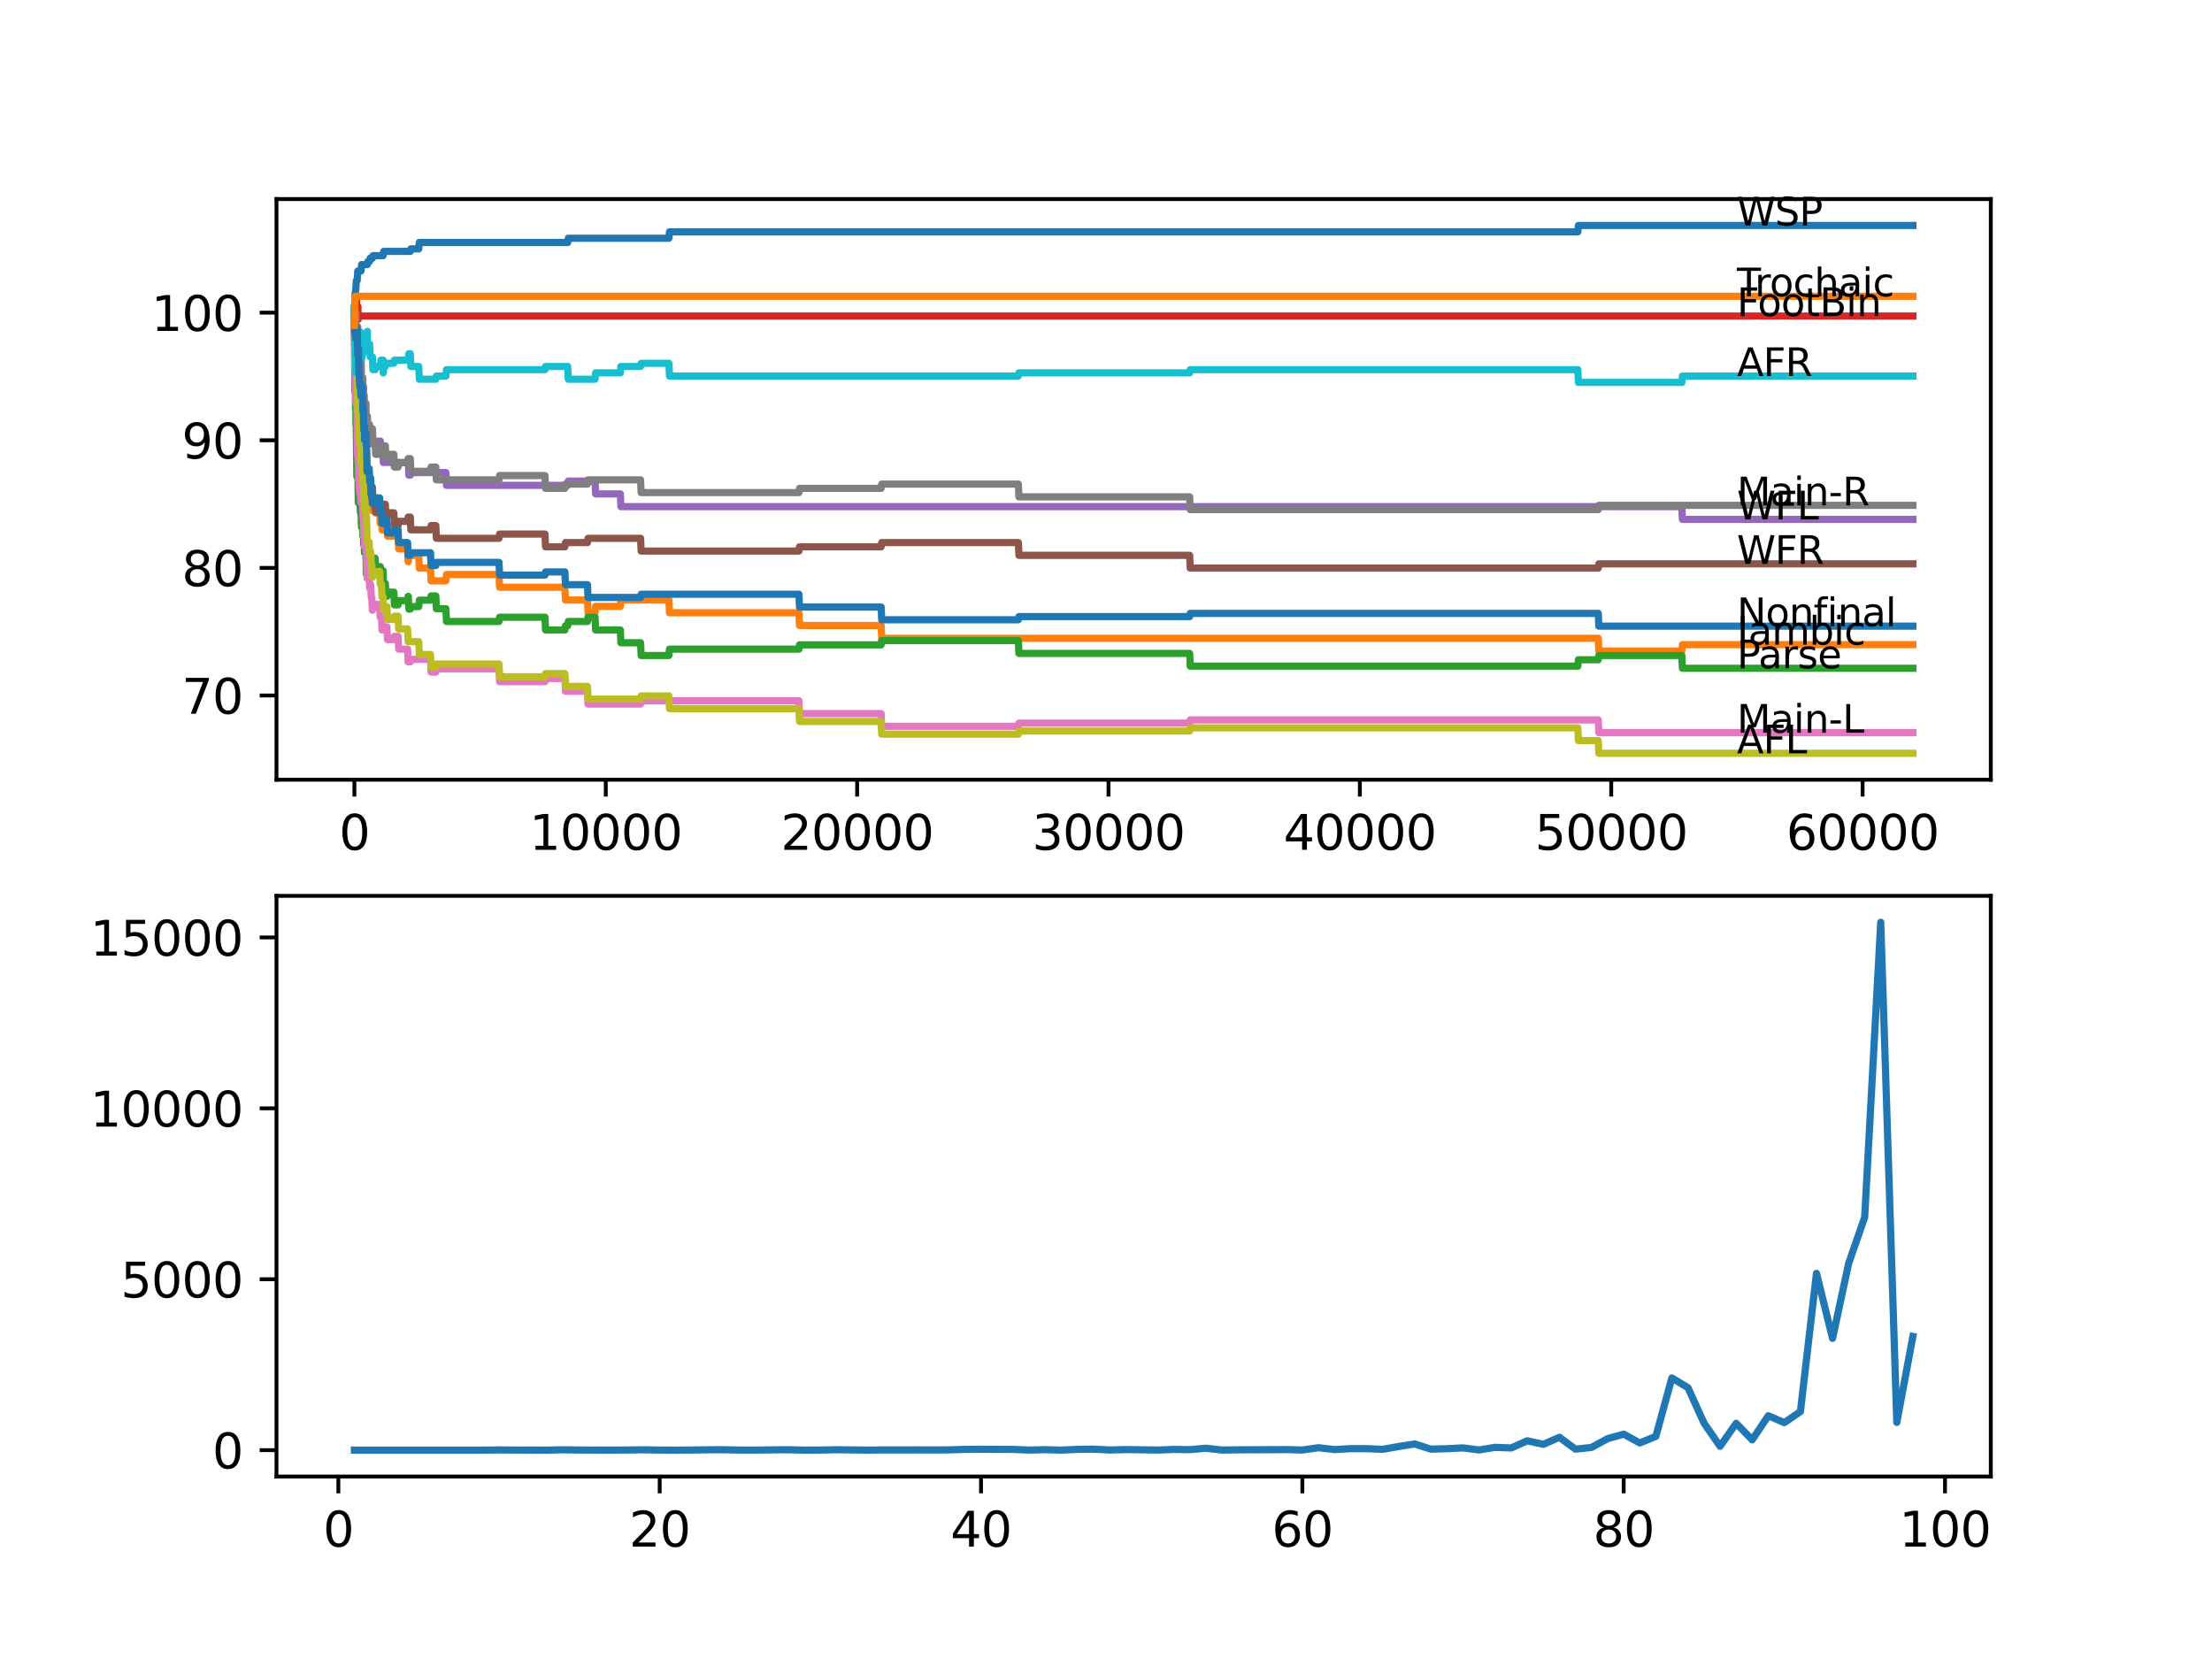 <?xml version="1.0" encoding="utf-8" standalone="no"?>
<!DOCTYPE svg PUBLIC "-//W3C//DTD SVG 1.1//EN"
  "http://www.w3.org/Graphics/SVG/1.1/DTD/svg11.dtd">
<svg xmlns:xlink="http://www.w3.org/1999/xlink" width="460.8pt" height="345.6pt" viewBox="0 0 460.8 345.6" xmlns="http://www.w3.org/2000/svg" version="1.1">
 <defs>
  <style type="text/css">*{stroke-linejoin: round; stroke-linecap: butt}</style>
 </defs>
 <g id="figure_1">
  <g id="patch_1">
   <path d="M 0 345.6 
L 460.8 345.6 
L 460.8 0 
L 0 0 
z
" style="fill: #ffffff"/>
  </g>
  <g id="axes_1">
   <g id="patch_2">
    <path d="M 57.6 162.432 
L 414.72 162.432 
L 414.72 41.472 
L 57.6 41.472 
z
" style="fill: #ffffff"/>
   </g>
   <g id="matplotlib.axis_1">
    <g id="xtick_1">
     <g id="line2d_1">
      <defs>
       <path id="mc80c1d7ccc" d="M 0 0 
L 0 3.5 
" style="stroke: #000000; stroke-width: 0.8"/>
      </defs>
      <g>
       <use xlink:href="#mc80c1d7ccc" x="73.827" y="162.432" style="stroke: #000000; stroke-width: 0.8"/>
      </g>
     </g>
     <g id="text_1">
      <!-- 0 -->
      <g transform="translate(70.646 177.03)scale(0.1 -0.1)">
       <defs>
        <path id="DejaVuSans-30" d="M 2034 4250 
Q 1547 4250 1301 3770 
Q 1056 3291 1056 2328 
Q 1056 1369 1301 889 
Q 1547 409 2034 409 
Q 2525 409 2770 889 
Q 3016 1369 3016 2328 
Q 3016 3291 2770 3770 
Q 2525 4250 2034 4250 
z
M 2034 4750 
Q 2819 4750 3233 4129 
Q 3647 3509 3647 2328 
Q 3647 1150 3233 529 
Q 2819 -91 2034 -91 
Q 1250 -91 836 529 
Q 422 1150 422 2328 
Q 422 3509 836 4129 
Q 1250 4750 2034 4750 
z
" transform="scale(0.016)"/>
       </defs>
       <use xlink:href="#DejaVuSans-30"/>
      </g>
     </g>
    </g>
    <g id="xtick_2">
     <g id="line2d_2">
      <g>
       <use xlink:href="#mc80c1d7ccc" x="126.192" y="162.432" style="stroke: #000000; stroke-width: 0.8"/>
      </g>
     </g>
     <g id="text_2">
      <!-- 10000 -->
      <g transform="translate(110.286 177.03)scale(0.1 -0.1)">
       <defs>
        <path id="DejaVuSans-31" d="M 794 531 
L 1825 531 
L 1825 4091 
L 703 3866 
L 703 4441 
L 1819 4666 
L 2450 4666 
L 2450 531 
L 3481 531 
L 3481 0 
L 794 0 
L 794 531 
z
" transform="scale(0.016)"/>
       </defs>
       <use xlink:href="#DejaVuSans-31"/>
       <use xlink:href="#DejaVuSans-30" x="63.623"/>
       <use xlink:href="#DejaVuSans-30" x="127.246"/>
       <use xlink:href="#DejaVuSans-30" x="190.869"/>
       <use xlink:href="#DejaVuSans-30" x="254.492"/>
      </g>
     </g>
    </g>
    <g id="xtick_3">
     <g id="line2d_3">
      <g>
       <use xlink:href="#mc80c1d7ccc" x="178.556" y="162.432" style="stroke: #000000; stroke-width: 0.8"/>
      </g>
     </g>
     <g id="text_3">
      <!-- 20000 -->
      <g transform="translate(162.65 177.03)scale(0.1 -0.1)">
       <defs>
        <path id="DejaVuSans-32" d="M 1228 531 
L 3431 531 
L 3431 0 
L 469 0 
L 469 531 
Q 828 903 1448 1529 
Q 2069 2156 2228 2338 
Q 2531 2678 2651 2914 
Q 2772 3150 2772 3378 
Q 2772 3750 2511 3984 
Q 2250 4219 1831 4219 
Q 1534 4219 1204 4116 
Q 875 4013 500 3803 
L 500 4441 
Q 881 4594 1212 4672 
Q 1544 4750 1819 4750 
Q 2544 4750 2975 4387 
Q 3406 4025 3406 3419 
Q 3406 3131 3298 2873 
Q 3191 2616 2906 2266 
Q 2828 2175 2409 1742 
Q 1991 1309 1228 531 
z
" transform="scale(0.016)"/>
       </defs>
       <use xlink:href="#DejaVuSans-32"/>
       <use xlink:href="#DejaVuSans-30" x="63.623"/>
       <use xlink:href="#DejaVuSans-30" x="127.246"/>
       <use xlink:href="#DejaVuSans-30" x="190.869"/>
       <use xlink:href="#DejaVuSans-30" x="254.492"/>
      </g>
     </g>
    </g>
    <g id="xtick_4">
     <g id="line2d_4">
      <g>
       <use xlink:href="#mc80c1d7ccc" x="230.921" y="162.432" style="stroke: #000000; stroke-width: 0.8"/>
      </g>
     </g>
     <g id="text_4">
      <!-- 30000 -->
      <g transform="translate(215.015 177.03)scale(0.1 -0.1)">
       <defs>
        <path id="DejaVuSans-33" d="M 2597 2516 
Q 3050 2419 3304 2112 
Q 3559 1806 3559 1356 
Q 3559 666 3084 287 
Q 2609 -91 1734 -91 
Q 1441 -91 1130 -33 
Q 819 25 488 141 
L 488 750 
Q 750 597 1062 519 
Q 1375 441 1716 441 
Q 2309 441 2620 675 
Q 2931 909 2931 1356 
Q 2931 1769 2642 2001 
Q 2353 2234 1838 2234 
L 1294 2234 
L 1294 2753 
L 1863 2753 
Q 2328 2753 2575 2939 
Q 2822 3125 2822 3475 
Q 2822 3834 2567 4026 
Q 2313 4219 1838 4219 
Q 1578 4219 1281 4162 
Q 984 4106 628 3988 
L 628 4550 
Q 988 4650 1302 4700 
Q 1616 4750 1894 4750 
Q 2613 4750 3031 4423 
Q 3450 4097 3450 3541 
Q 3450 3153 3228 2886 
Q 3006 2619 2597 2516 
z
" transform="scale(0.016)"/>
       </defs>
       <use xlink:href="#DejaVuSans-33"/>
       <use xlink:href="#DejaVuSans-30" x="63.623"/>
       <use xlink:href="#DejaVuSans-30" x="127.246"/>
       <use xlink:href="#DejaVuSans-30" x="190.869"/>
       <use xlink:href="#DejaVuSans-30" x="254.492"/>
      </g>
     </g>
    </g>
    <g id="xtick_5">
     <g id="line2d_5">
      <g>
       <use xlink:href="#mc80c1d7ccc" x="283.285" y="162.432" style="stroke: #000000; stroke-width: 0.8"/>
      </g>
     </g>
     <g id="text_5">
      <!-- 40000 -->
      <g transform="translate(267.379 177.03)scale(0.1 -0.1)">
       <defs>
        <path id="DejaVuSans-34" d="M 2419 4116 
L 825 1625 
L 2419 1625 
L 2419 4116 
z
M 2253 4666 
L 3047 4666 
L 3047 1625 
L 3713 1625 
L 3713 1100 
L 3047 1100 
L 3047 0 
L 2419 0 
L 2419 1100 
L 313 1100 
L 313 1709 
L 2253 4666 
z
" transform="scale(0.016)"/>
       </defs>
       <use xlink:href="#DejaVuSans-34"/>
       <use xlink:href="#DejaVuSans-30" x="63.623"/>
       <use xlink:href="#DejaVuSans-30" x="127.246"/>
       <use xlink:href="#DejaVuSans-30" x="190.869"/>
       <use xlink:href="#DejaVuSans-30" x="254.492"/>
      </g>
     </g>
    </g>
    <g id="xtick_6">
     <g id="line2d_6">
      <g>
       <use xlink:href="#mc80c1d7ccc" x="335.65" y="162.432" style="stroke: #000000; stroke-width: 0.8"/>
      </g>
     </g>
     <g id="text_6">
      <!-- 50000 -->
      <g transform="translate(319.744 177.03)scale(0.1 -0.1)">
       <defs>
        <path id="DejaVuSans-35" d="M 691 4666 
L 3169 4666 
L 3169 4134 
L 1269 4134 
L 1269 2991 
Q 1406 3038 1543 3061 
Q 1681 3084 1819 3084 
Q 2600 3084 3056 2656 
Q 3513 2228 3513 1497 
Q 3513 744 3044 326 
Q 2575 -91 1722 -91 
Q 1428 -91 1123 -41 
Q 819 9 494 109 
L 494 744 
Q 775 591 1075 516 
Q 1375 441 1709 441 
Q 2250 441 2565 725 
Q 2881 1009 2881 1497 
Q 2881 1984 2565 2268 
Q 2250 2553 1709 2553 
Q 1456 2553 1204 2497 
Q 953 2441 691 2322 
L 691 4666 
z
" transform="scale(0.016)"/>
       </defs>
       <use xlink:href="#DejaVuSans-35"/>
       <use xlink:href="#DejaVuSans-30" x="63.623"/>
       <use xlink:href="#DejaVuSans-30" x="127.246"/>
       <use xlink:href="#DejaVuSans-30" x="190.869"/>
       <use xlink:href="#DejaVuSans-30" x="254.492"/>
      </g>
     </g>
    </g>
    <g id="xtick_7">
     <g id="line2d_7">
      <g>
       <use xlink:href="#mc80c1d7ccc" x="388.014" y="162.432" style="stroke: #000000; stroke-width: 0.8"/>
      </g>
     </g>
     <g id="text_7">
      <!-- 60000 -->
      <g transform="translate(372.108 177.03)scale(0.1 -0.1)">
       <defs>
        <path id="DejaVuSans-36" d="M 2113 2584 
Q 1688 2584 1439 2293 
Q 1191 2003 1191 1497 
Q 1191 994 1439 701 
Q 1688 409 2113 409 
Q 2538 409 2786 701 
Q 3034 994 3034 1497 
Q 3034 2003 2786 2293 
Q 2538 2584 2113 2584 
z
M 3366 4563 
L 3366 3988 
Q 3128 4100 2886 4159 
Q 2644 4219 2406 4219 
Q 1781 4219 1451 3797 
Q 1122 3375 1075 2522 
Q 1259 2794 1537 2939 
Q 1816 3084 2150 3084 
Q 2853 3084 3261 2657 
Q 3669 2231 3669 1497 
Q 3669 778 3244 343 
Q 2819 -91 2113 -91 
Q 1303 -91 875 529 
Q 447 1150 447 2328 
Q 447 3434 972 4092 
Q 1497 4750 2381 4750 
Q 2619 4750 2861 4703 
Q 3103 4656 3366 4563 
z
" transform="scale(0.016)"/>
       </defs>
       <use xlink:href="#DejaVuSans-36"/>
       <use xlink:href="#DejaVuSans-30" x="63.623"/>
       <use xlink:href="#DejaVuSans-30" x="127.246"/>
       <use xlink:href="#DejaVuSans-30" x="190.869"/>
       <use xlink:href="#DejaVuSans-30" x="254.492"/>
      </g>
     </g>
    </g>
   </g>
   <g id="matplotlib.axis_2">
    <g id="ytick_1">
     <g id="line2d_8">
      <defs>
       <path id="md118a549d6" d="M 0 0 
L -3.5 0 
" style="stroke: #000000; stroke-width: 0.8"/>
      </defs>
      <g>
       <use xlink:href="#md118a549d6" x="57.6" y="144.883" style="stroke: #000000; stroke-width: 0.8"/>
      </g>
     </g>
     <g id="text_8">
      <!-- 70 -->
      <g transform="translate(37.875 148.682)scale(0.1 -0.1)">
       <defs>
        <path id="DejaVuSans-37" d="M 525 4666 
L 3525 4666 
L 3525 4397 
L 1831 0 
L 1172 0 
L 2766 4134 
L 525 4134 
L 525 4666 
z
" transform="scale(0.016)"/>
       </defs>
       <use xlink:href="#DejaVuSans-37"/>
       <use xlink:href="#DejaVuSans-30" x="63.623"/>
      </g>
     </g>
    </g>
    <g id="ytick_2">
     <g id="line2d_9">
      <g>
       <use xlink:href="#md118a549d6" x="57.6" y="118.3" style="stroke: #000000; stroke-width: 0.8"/>
      </g>
     </g>
     <g id="text_9">
      <!-- 80 -->
      <g transform="translate(37.875 122.1)scale(0.1 -0.1)">
       <defs>
        <path id="DejaVuSans-38" d="M 2034 2216 
Q 1584 2216 1326 1975 
Q 1069 1734 1069 1313 
Q 1069 891 1326 650 
Q 1584 409 2034 409 
Q 2484 409 2743 651 
Q 3003 894 3003 1313 
Q 3003 1734 2745 1975 
Q 2488 2216 2034 2216 
z
M 1403 2484 
Q 997 2584 770 2862 
Q 544 3141 544 3541 
Q 544 4100 942 4425 
Q 1341 4750 2034 4750 
Q 2731 4750 3128 4425 
Q 3525 4100 3525 3541 
Q 3525 3141 3298 2862 
Q 3072 2584 2669 2484 
Q 3125 2378 3379 2068 
Q 3634 1759 3634 1313 
Q 3634 634 3220 271 
Q 2806 -91 2034 -91 
Q 1263 -91 848 271 
Q 434 634 434 1313 
Q 434 1759 690 2068 
Q 947 2378 1403 2484 
z
M 1172 3481 
Q 1172 3119 1398 2916 
Q 1625 2713 2034 2713 
Q 2441 2713 2670 2916 
Q 2900 3119 2900 3481 
Q 2900 3844 2670 4047 
Q 2441 4250 2034 4250 
Q 1625 4250 1398 4047 
Q 1172 3844 1172 3481 
z
" transform="scale(0.016)"/>
       </defs>
       <use xlink:href="#DejaVuSans-38"/>
       <use xlink:href="#DejaVuSans-30" x="63.623"/>
      </g>
     </g>
    </g>
    <g id="ytick_3">
     <g id="line2d_10">
      <g>
       <use xlink:href="#md118a549d6" x="57.6" y="91.718" style="stroke: #000000; stroke-width: 0.8"/>
      </g>
     </g>
     <g id="text_10">
      <!-- 90 -->
      <g transform="translate(37.875 95.517)scale(0.1 -0.1)">
       <defs>
        <path id="DejaVuSans-39" d="M 703 97 
L 703 672 
Q 941 559 1184 500 
Q 1428 441 1663 441 
Q 2288 441 2617 861 
Q 2947 1281 2994 2138 
Q 2813 1869 2534 1725 
Q 2256 1581 1919 1581 
Q 1219 1581 811 2004 
Q 403 2428 403 3163 
Q 403 3881 828 4315 
Q 1253 4750 1959 4750 
Q 2769 4750 3195 4129 
Q 3622 3509 3622 2328 
Q 3622 1225 3098 567 
Q 2575 -91 1691 -91 
Q 1453 -91 1209 -44 
Q 966 3 703 97 
z
M 1959 2075 
Q 2384 2075 2632 2365 
Q 2881 2656 2881 3163 
Q 2881 3666 2632 3958 
Q 2384 4250 1959 4250 
Q 1534 4250 1286 3958 
Q 1038 3666 1038 3163 
Q 1038 2656 1286 2365 
Q 1534 2075 1959 2075 
z
" transform="scale(0.016)"/>
       </defs>
       <use xlink:href="#DejaVuSans-39"/>
       <use xlink:href="#DejaVuSans-30" x="63.623"/>
      </g>
     </g>
    </g>
    <g id="ytick_4">
     <g id="line2d_11">
      <g>
       <use xlink:href="#md118a549d6" x="57.6" y="65.135" style="stroke: #000000; stroke-width: 0.8"/>
      </g>
     </g>
     <g id="text_11">
      <!-- 100 -->
      <g transform="translate(31.512 68.934)scale(0.1 -0.1)">
       <use xlink:href="#DejaVuSans-31"/>
       <use xlink:href="#DejaVuSans-30" x="63.623"/>
       <use xlink:href="#DejaVuSans-30" x="127.246"/>
      </g>
     </g>
    </g>
   </g>
   <g id="line2d_12">
    <path d="M 73.833 65.135 
L 73.958 61.192 
L 73.995 61.192 
L 74.11 60.306 
L 74.115 60.306 
L 74.241 58.445 
L 74.409 58.445 
L 74.534 56.451 
L 75.21 56.451 
L 75.325 55.122 
L 76.535 55.122 
L 76.65 54.458 
L 76.996 54.458 
L 77.111 53.793 
L 77.582 53.793 
L 77.697 53.261 
L 79.813 53.261 
L 79.928 52.375 
L 85.473 52.375 
L 85.589 51.844 
L 87.233 51.844 
L 87.348 50.515 
L 118.264 50.515 
L 118.379 49.628 
L 139.351 49.628 
L 139.466 48.299 
L 328.696 48.299 
L 328.811 46.97 
L 398.487 46.97 
L 398.487 46.97 
" clip-path="url(#p2fa48ad0c3)" style="fill: none; stroke: #1f77b4; stroke-width: 1.5; stroke-linecap: square"/>
   </g>
   <g id="line2d_13">
    <path d="M 73.833 65.135 
L 73.838 65.135 
L 73.843 64.603 
L 73.88 70.717 
L 73.89 70.717 
L 73.906 70.717 
L 74.021 73.376 
L 74.115 73.376 
L 74.152 76.034 
L 74.225 74.705 
L 74.288 74.705 
L 74.403 73.819 
L 74.493 73.819 
L 74.571 79.135 
L 74.608 76.477 
L 74.634 76.477 
L 74.749 79.135 
L 75.079 79.135 
L 75.194 81.793 
L 75.278 81.793 
L 75.393 81.129 
L 75.561 81.129 
L 75.681 86.445 
L 75.749 86.445 
L 75.864 89.104 
L 75.938 89.104 
L 76.053 91.762 
L 76.299 91.762 
L 76.42 97.079 
L 76.43 97.079 
L 76.514 99.737 
L 76.54 98.408 
L 76.907 98.408 
L 77.022 101.066 
L 77.226 101.066 
L 77.341 103.724 
L 77.451 103.724 
L 77.566 106.382 
L 79.09 106.382 
L 79.205 109.041 
L 79.242 109.041 
L 79.357 107.712 
L 79.467 107.712 
L 79.582 110.37 
L 79.844 110.37 
L 79.959 109.041 
L 80.609 109.041 
L 80.724 111.699 
L 82.934 111.699 
L 83.049 114.357 
L 84.903 114.357 
L 85.018 117.016 
L 85.054 117.016 
L 85.17 115.686 
L 87.233 115.686 
L 87.348 118.345 
L 89.683 118.345 
L 89.799 121.003 
L 92.893 121.003 
L 93.009 119.674 
L 103.953 119.674 
L 104.068 122.332 
L 117.678 122.332 
L 117.793 124.99 
L 122.38 124.99 
L 122.495 127.649 
L 123.961 127.649 
L 124.076 126.319 
L 129.229 126.319 
L 129.344 124.99 
L 139.351 124.99 
L 139.466 127.649 
L 166.434 127.649 
L 166.549 130.307 
L 183.557 130.307 
L 183.672 132.965 
L 332.948 132.965 
L 333.063 135.623 
L 350.359 135.623 
L 350.474 134.294 
L 398.487 134.294 
L 398.487 134.294 
" clip-path="url(#p2fa48ad0c3)" style="fill: none; stroke: #ff7f0e; stroke-width: 1.5; stroke-linecap: square"/>
   </g>
   <g id="line2d_14">
    <path d="M 73.833 65.135 
L 73.838 65.135 
L 73.843 64.603 
L 73.859 72.578 
L 73.864 71.692 
L 73.937 81.439 
L 73.99 80.774 
L 73.995 80.774 
L 74.026 79.888 
L 74.063 85.205 
L 74.079 85.205 
L 74.115 85.205 
L 74.131 83.344 
L 74.157 88.661 
L 74.189 88.661 
L 74.21 88.661 
L 74.341 99.294 
L 74.409 99.294 
L 74.534 96.768 
L 74.634 104.743 
L 74.655 104.079 
L 74.959 104.079 
L 75.074 106.737 
L 75.079 106.737 
L 75.194 105.851 
L 75.309 109.838 
L 75.561 109.838 
L 75.587 108.952 
L 75.592 111.61 
L 75.66 111.61 
L 75.676 111.61 
L 75.734 110.724 
L 75.739 113.383 
L 75.781 112.496 
L 75.859 112.496 
L 75.938 115.155 
L 75.969 114.269 
L 76.231 114.269 
L 76.299 119.585 
L 76.346 118.699 
L 76.357 118.699 
L 76.477 116.927 
L 76.514 116.927 
L 76.535 119.585 
L 76.624 118.921 
L 76.907 118.921 
L 77.022 118.035 
L 77.226 118.035 
L 77.341 117.148 
L 77.451 117.148 
L 77.566 116.262 
L 78.142 116.262 
L 78.258 118.921 
L 79.09 118.921 
L 79.205 118.035 
L 79.242 118.035 
L 79.357 120.693 
L 79.467 120.693 
L 79.582 119.807 
L 79.813 119.807 
L 79.844 118.921 
L 79.849 121.579 
L 79.912 121.579 
L 80.274 121.579 
L 80.389 124.237 
L 80.609 124.237 
L 80.724 123.351 
L 82.043 123.351 
L 82.159 126.009 
L 82.934 126.009 
L 83.049 125.123 
L 84.903 125.123 
L 85.018 124.237 
L 85.054 124.237 
L 85.17 126.895 
L 85.473 126.895 
L 85.589 126.364 
L 87.233 126.364 
L 87.348 125.035 
L 89.683 125.035 
L 89.799 124.149 
L 90.788 124.149 
L 90.904 126.807 
L 92.893 126.807 
L 93.009 129.465 
L 103.953 129.465 
L 104.068 128.579 
L 113.53 128.579 
L 113.645 131.237 
L 117.678 131.237 
L 117.793 130.351 
L 118.264 130.351 
L 118.379 129.465 
L 122.38 129.465 
L 122.495 128.579 
L 123.961 128.579 
L 124.076 131.237 
L 129.229 131.237 
L 129.344 133.896 
L 133.444 133.896 
L 133.56 136.554 
L 139.351 136.554 
L 139.466 135.225 
L 166.434 135.225 
L 166.549 134.339 
L 183.557 134.339 
L 183.672 133.452 
L 212.143 133.452 
L 212.258 136.111 
L 247.824 136.111 
L 247.939 138.769 
L 328.696 138.769 
L 328.811 137.44 
L 332.948 137.44 
L 333.063 136.554 
L 350.359 136.554 
L 350.474 139.212 
L 398.487 139.212 
L 398.487 139.212 
" clip-path="url(#p2fa48ad0c3)" style="fill: none; stroke: #2ca02c; stroke-width: 1.5; stroke-linecap: square"/>
   </g>
   <g id="line2d_15">
    <path d="M 73.833 64.249 
L 73.843 64.249 
L 73.958 63.717 
L 74.058 63.717 
L 74.173 62.388 
L 74.288 62.388 
L 74.299 65.046 
L 74.398 64.382 
L 74.529 64.382 
L 74.571 63.85 
L 74.576 66.508 
L 74.618 66.508 
L 74.634 66.508 
L 74.749 65.844 
L 398.487 65.844 
L 398.487 65.844 
" clip-path="url(#p2fa48ad0c3)" style="fill: none; stroke: #d62728; stroke-width: 1.5; stroke-linecap: square"/>
   </g>
   <g id="line2d_16">
    <path d="M 73.833 65.135 
L 73.843 65.135 
L 73.974 75.768 
L 73.995 75.768 
L 74.058 74.882 
L 74.063 77.54 
L 74.095 77.54 
L 74.115 77.54 
L 74.152 77.009 
L 74.157 79.667 
L 74.205 79.667 
L 74.288 79.667 
L 74.403 82.325 
L 74.43 82.325 
L 74.529 84.983 
L 74.545 84.452 
L 74.66 84.452 
L 74.775 87.11 
L 74.822 87.11 
L 74.938 89.768 
L 76.514 89.768 
L 76.629 92.427 
L 77.582 92.427 
L 77.697 91.895 
L 79.242 91.895 
L 79.357 94.553 
L 79.813 94.553 
L 79.844 93.667 
L 79.849 96.325 
L 79.912 96.325 
L 85.054 96.325 
L 85.17 98.984 
L 85.473 98.984 
L 85.589 98.452 
L 92.893 98.452 
L 93.009 101.11 
L 118.264 101.11 
L 118.379 100.224 
L 123.961 100.224 
L 124.076 102.882 
L 129.229 102.882 
L 129.344 105.541 
L 350.359 105.541 
L 350.474 108.199 
L 398.487 108.199 
L 398.487 108.199 
" clip-path="url(#p2fa48ad0c3)" style="fill: none; stroke: #9467bd; stroke-width: 1.5; stroke-linecap: square"/>
   </g>
   <g id="line2d_17">
    <path d="M 73.833 65.135 
L 73.838 65.135 
L 73.848 64.603 
L 73.859 69.92 
L 73.906 69.034 
L 73.937 69.034 
L 74.058 74.35 
L 74.115 74.35 
L 74.131 73.819 
L 74.136 76.477 
L 74.205 76.477 
L 74.21 76.477 
L 74.33 81.793 
L 74.409 81.793 
L 74.529 80.243 
L 74.534 80.243 
L 74.655 85.559 
L 74.66 85.559 
L 74.781 83.787 
L 74.822 83.787 
L 74.938 82.901 
L 74.959 82.901 
L 75.074 85.559 
L 75.079 85.559 
L 75.194 84.673 
L 75.32 92.648 
L 75.409 92.648 
L 75.524 91.762 
L 75.561 91.762 
L 75.587 90.876 
L 75.592 93.534 
L 75.66 93.534 
L 75.676 93.534 
L 75.734 92.648 
L 75.739 95.306 
L 75.781 94.42 
L 75.859 94.42 
L 75.938 97.079 
L 75.969 96.192 
L 76.231 96.192 
L 76.299 101.509 
L 76.346 100.623 
L 76.357 100.623 
L 76.477 98.851 
L 76.535 98.851 
L 76.65 101.509 
L 76.907 101.509 
L 76.996 100.623 
L 77.001 103.281 
L 77.006 103.281 
L 77.226 103.281 
L 77.341 102.395 
L 77.451 102.395 
L 77.566 101.509 
L 77.582 101.509 
L 77.697 104.167 
L 78.142 104.167 
L 78.258 106.825 
L 79.09 106.825 
L 79.205 105.939 
L 79.467 105.939 
L 79.582 105.053 
L 80.274 105.053 
L 80.389 107.712 
L 80.609 107.712 
L 80.724 106.825 
L 82.043 106.825 
L 82.159 109.484 
L 82.934 109.484 
L 83.049 108.598 
L 84.903 108.598 
L 85.018 107.712 
L 85.473 107.712 
L 85.589 110.37 
L 89.683 110.37 
L 89.799 109.484 
L 90.788 109.484 
L 90.904 112.142 
L 103.953 112.142 
L 104.068 111.256 
L 113.53 111.256 
L 113.645 113.914 
L 117.678 113.914 
L 117.793 113.028 
L 122.38 113.028 
L 122.495 112.142 
L 133.444 112.142 
L 133.56 114.8 
L 166.434 114.8 
L 166.549 113.914 
L 183.557 113.914 
L 183.672 113.028 
L 212.143 113.028 
L 212.258 115.686 
L 247.824 115.686 
L 247.939 118.345 
L 332.948 118.345 
L 333.063 117.459 
L 398.487 117.459 
L 398.487 117.459 
" clip-path="url(#p2fa48ad0c3)" style="fill: none; stroke: #8c564b; stroke-width: 1.5; stroke-linecap: square"/>
   </g>
   <g id="line2d_18">
    <path d="M 73.833 65.135 
L 73.937 77.363 
L 73.964 76.698 
L 74.016 76.698 
L 74.131 84.009 
L 74.136 83.344 
L 74.21 83.344 
L 74.288 82.015 
L 74.294 84.673 
L 74.314 84.009 
L 74.346 84.009 
L 74.477 94.642 
L 74.529 94.642 
L 74.571 93.446 
L 74.576 96.104 
L 74.629 95.439 
L 74.634 95.439 
L 74.66 94.775 
L 74.707 100.091 
L 74.822 100.091 
L 74.938 102.749 
L 74.959 102.749 
L 75.074 102.085 
L 75.079 102.085 
L 75.194 104.743 
L 75.32 102.528 
L 75.409 102.528 
L 75.524 105.186 
L 75.561 105.186 
L 75.587 107.844 
L 75.671 107.18 
L 75.676 107.18 
L 75.791 111.832 
L 75.859 111.832 
L 75.938 111.167 
L 75.943 113.826 
L 75.953 113.826 
L 76.231 113.826 
L 76.299 112.496 
L 76.304 115.155 
L 76.331 115.155 
L 76.357 115.155 
L 76.477 120.471 
L 76.535 120.471 
L 76.65 119.807 
L 76.907 119.807 
L 76.996 122.465 
L 77.016 121.8 
L 77.226 121.8 
L 77.341 124.459 
L 77.451 124.459 
L 77.566 127.117 
L 77.582 127.117 
L 77.697 126.585 
L 78.142 126.585 
L 78.258 125.921 
L 79.09 125.921 
L 79.205 128.579 
L 79.467 128.579 
L 79.582 131.237 
L 80.274 131.237 
L 80.389 130.573 
L 80.609 130.573 
L 80.724 133.231 
L 82.043 133.231 
L 82.159 132.566 
L 82.934 132.566 
L 83.049 135.225 
L 84.903 135.225 
L 85.018 137.883 
L 85.473 137.883 
L 85.589 137.351 
L 89.683 137.351 
L 89.799 140.01 
L 90.788 140.01 
L 90.904 139.345 
L 103.953 139.345 
L 104.068 142.003 
L 113.53 142.003 
L 113.645 141.339 
L 117.678 141.339 
L 117.793 143.997 
L 122.38 143.997 
L 122.495 146.655 
L 133.444 146.655 
L 133.56 145.991 
L 166.434 145.991 
L 166.549 148.649 
L 183.557 148.649 
L 183.672 151.307 
L 212.143 151.307 
L 212.258 150.643 
L 247.824 150.643 
L 247.939 149.978 
L 332.948 149.978 
L 333.063 152.636 
L 398.487 152.636 
L 398.487 152.636 
" clip-path="url(#p2fa48ad0c3)" style="fill: none; stroke: #e377c2; stroke-width: 1.5; stroke-linecap: square"/>
   </g>
   <g id="line2d_19">
    <path d="M 73.833 65.135 
L 73.838 65.135 
L 73.854 63.939 
L 73.859 66.597 
L 73.937 65.711 
L 74.032 68.369 
L 74.047 65.711 
L 74.115 65.711 
L 74.131 65.179 
L 74.136 67.838 
L 74.205 67.838 
L 74.21 67.838 
L 74.33 74.926 
L 74.346 74.926 
L 74.466 68.059 
L 74.534 68.059 
L 74.655 73.376 
L 74.66 73.376 
L 74.781 71.603 
L 74.822 71.603 
L 74.938 70.717 
L 74.959 70.717 
L 75.074 73.376 
L 75.079 73.376 
L 75.194 72.49 
L 75.32 80.464 
L 75.409 80.464 
L 75.524 79.578 
L 75.561 79.578 
L 75.587 78.692 
L 75.592 81.35 
L 75.66 81.35 
L 75.676 81.35 
L 75.734 80.464 
L 75.739 83.123 
L 75.781 82.237 
L 75.859 82.237 
L 75.938 84.895 
L 75.969 84.009 
L 76.231 84.009 
L 76.299 89.325 
L 76.346 88.439 
L 76.357 88.439 
L 76.477 86.667 
L 76.535 86.667 
L 76.65 89.325 
L 76.907 89.325 
L 76.996 88.439 
L 77.001 91.097 
L 77.006 91.097 
L 77.226 91.097 
L 77.341 90.211 
L 77.451 90.211 
L 77.566 89.325 
L 77.582 89.325 
L 77.697 91.984 
L 78.142 91.984 
L 78.258 94.642 
L 79.09 94.642 
L 79.205 93.756 
L 79.467 93.756 
L 79.582 92.87 
L 80.274 92.87 
L 80.389 95.528 
L 80.609 95.528 
L 80.724 94.642 
L 82.043 94.642 
L 82.159 97.3 
L 82.934 97.3 
L 83.049 96.414 
L 84.903 96.414 
L 85.018 95.528 
L 85.473 95.528 
L 85.589 98.186 
L 89.683 98.186 
L 89.799 97.3 
L 90.788 97.3 
L 90.904 99.958 
L 103.953 99.958 
L 104.068 99.072 
L 113.53 99.072 
L 113.645 101.73 
L 117.678 101.73 
L 117.793 100.844 
L 122.38 100.844 
L 122.495 99.958 
L 133.444 99.958 
L 133.56 102.617 
L 166.434 102.617 
L 166.549 101.73 
L 183.557 101.73 
L 183.672 100.844 
L 212.143 100.844 
L 212.258 103.503 
L 247.824 103.503 
L 247.939 106.161 
L 332.948 106.161 
L 333.063 105.275 
L 398.487 105.275 
L 398.487 105.275 
" clip-path="url(#p2fa48ad0c3)" style="fill: none; stroke: #7f7f7f; stroke-width: 1.5; stroke-linecap: square"/>
   </g>
   <g id="line2d_20">
    <path d="M 73.833 64.249 
L 73.958 71.825 
L 74.026 71.825 
L 74.115 71.16 
L 74.121 73.819 
L 74.126 73.819 
L 74.131 76.477 
L 74.236 75.148 
L 74.273 75.148 
L 74.288 74.483 
L 74.294 77.142 
L 74.372 76.477 
L 74.409 76.477 
L 74.529 84.452 
L 74.534 83.92 
L 74.571 83.256 
L 74.576 85.914 
L 74.639 84.585 
L 74.66 84.585 
L 74.781 89.901 
L 74.822 89.901 
L 74.938 92.559 
L 74.959 92.559 
L 75.074 91.895 
L 75.079 91.895 
L 75.194 94.553 
L 75.21 93.889 
L 75.215 96.547 
L 75.299 94.996 
L 75.409 94.996 
L 75.524 97.654 
L 75.561 97.654 
L 75.587 100.313 
L 75.671 99.648 
L 75.676 99.648 
L 75.791 104.3 
L 75.859 104.3 
L 75.938 103.636 
L 75.943 106.294 
L 75.953 106.294 
L 76.231 106.294 
L 76.299 104.965 
L 76.304 107.623 
L 76.331 107.623 
L 76.357 107.623 
L 76.477 112.94 
L 76.907 112.94 
L 76.996 115.598 
L 77.016 114.933 
L 77.226 114.933 
L 77.341 117.591 
L 77.451 117.591 
L 77.566 120.25 
L 77.582 120.25 
L 77.697 119.718 
L 78.142 119.718 
L 78.258 119.054 
L 79.09 119.054 
L 79.205 121.712 
L 79.467 121.712 
L 79.582 124.37 
L 79.813 124.37 
L 79.928 127.028 
L 80.274 127.028 
L 80.389 126.364 
L 80.609 126.364 
L 80.724 129.022 
L 82.043 129.022 
L 82.159 128.357 
L 82.934 128.357 
L 83.049 131.016 
L 84.903 131.016 
L 85.018 133.674 
L 87.233 133.674 
L 87.348 136.332 
L 89.683 136.332 
L 89.799 138.991 
L 90.788 138.991 
L 90.904 138.326 
L 103.953 138.326 
L 104.068 140.984 
L 113.53 140.984 
L 113.645 140.32 
L 117.678 140.32 
L 117.793 142.978 
L 122.38 142.978 
L 122.495 145.636 
L 133.444 145.636 
L 133.56 144.972 
L 139.351 144.972 
L 139.466 147.63 
L 166.434 147.63 
L 166.549 150.288 
L 183.557 150.288 
L 183.672 152.946 
L 212.143 152.946 
L 212.258 152.282 
L 247.824 152.282 
L 247.939 151.617 
L 328.696 151.617 
L 328.811 154.276 
L 332.948 154.276 
L 333.063 156.934 
L 398.487 156.934 
L 398.487 156.934 
" clip-path="url(#p2fa48ad0c3)" style="fill: none; stroke: #bcbd22; stroke-width: 1.5; stroke-linecap: square"/>
   </g>
   <g id="line2d_21">
    <path d="M 73.833 64.249 
L 73.958 71.692 
L 73.995 71.692 
L 74.026 74.35 
L 74.105 72.357 
L 74.115 72.357 
L 74.131 77.673 
L 74.231 75.015 
L 74.273 75.015 
L 74.398 72.8 
L 74.43 72.8 
L 74.493 71.914 
L 74.498 74.572 
L 74.529 74.572 
L 74.534 74.572 
L 74.655 73.243 
L 74.66 73.243 
L 74.781 71.471 
L 74.822 71.471 
L 74.938 70.584 
L 74.959 70.584 
L 75.074 69.92 
L 75.194 69.92 
L 75.21 69.255 
L 75.215 71.914 
L 75.288 71.914 
L 75.404 74.572 
L 75.409 74.572 
L 75.524 73.686 
L 75.587 73.686 
L 75.702 73.021 
L 75.734 73.021 
L 75.849 72.357 
L 75.859 72.357 
L 75.974 71.692 
L 76.231 71.692 
L 76.351 70.363 
L 76.514 70.363 
L 76.535 69.034 
L 76.54 71.692 
L 76.619 71.692 
L 76.996 71.692 
L 77.111 74.35 
L 77.582 74.35 
L 77.697 77.009 
L 78.142 77.009 
L 78.258 76.344 
L 79.242 76.344 
L 79.357 75.015 
L 79.813 75.015 
L 79.844 77.673 
L 79.923 76.344 
L 80.274 76.344 
L 80.389 75.679 
L 82.043 75.679 
L 82.159 75.015 
L 85.054 75.015 
L 85.17 73.686 
L 85.473 73.686 
L 85.589 76.344 
L 87.233 76.344 
L 87.348 79.002 
L 90.788 79.002 
L 90.904 78.338 
L 92.893 78.338 
L 93.009 77.009 
L 113.53 77.009 
L 113.645 76.344 
L 118.264 76.344 
L 118.379 79.002 
L 123.961 79.002 
L 124.076 77.673 
L 129.229 77.673 
L 129.344 76.344 
L 133.444 76.344 
L 133.56 75.679 
L 139.351 75.679 
L 139.466 78.338 
L 212.143 78.338 
L 212.258 77.673 
L 247.824 77.673 
L 247.939 77.009 
L 328.696 77.009 
L 328.811 79.667 
L 350.359 79.667 
L 350.474 78.338 
L 398.487 78.338 
L 398.487 78.338 
" clip-path="url(#p2fa48ad0c3)" style="fill: none; stroke: #17becf; stroke-width: 1.5; stroke-linecap: square"/>
   </g>
   <g id="line2d_22">
    <path d="M 73.833 65.135 
L 73.838 65.135 
L 73.937 69.255 
L 73.953 68.591 
L 74.026 68.591 
L 74.115 67.926 
L 74.121 70.584 
L 74.131 70.584 
L 74.252 69.255 
L 74.273 69.255 
L 74.388 68.591 
L 74.409 68.591 
L 74.529 73.907 
L 74.534 73.907 
L 74.655 72.578 
L 74.66 72.578 
L 74.781 77.895 
L 74.822 77.895 
L 74.938 80.553 
L 74.959 80.553 
L 75.074 79.888 
L 75.079 79.888 
L 75.194 82.547 
L 75.32 80.331 
L 75.409 80.331 
L 75.524 82.99 
L 75.561 82.99 
L 75.587 85.648 
L 75.671 84.983 
L 75.676 84.983 
L 75.791 89.635 
L 75.859 89.635 
L 75.938 88.971 
L 75.943 91.629 
L 75.953 91.629 
L 76.231 91.629 
L 76.299 90.3 
L 76.304 92.958 
L 76.331 92.958 
L 76.357 92.958 
L 76.477 98.275 
L 76.535 98.275 
L 76.65 97.61 
L 76.907 97.61 
L 76.996 100.268 
L 77.016 99.604 
L 77.226 99.604 
L 77.341 102.262 
L 77.451 102.262 
L 77.566 104.92 
L 77.582 104.92 
L 77.697 104.389 
L 78.142 104.389 
L 78.258 103.724 
L 79.09 103.724 
L 79.205 106.382 
L 79.467 106.382 
L 79.582 109.041 
L 80.274 109.041 
L 80.389 108.376 
L 80.609 108.376 
L 80.724 111.034 
L 82.043 111.034 
L 82.159 110.37 
L 82.934 110.37 
L 83.049 113.028 
L 84.903 113.028 
L 85.018 115.686 
L 85.473 115.686 
L 85.589 115.155 
L 89.683 115.155 
L 89.799 117.813 
L 90.788 117.813 
L 90.904 117.148 
L 103.953 117.148 
L 104.068 119.807 
L 113.53 119.807 
L 113.645 119.142 
L 117.678 119.142 
L 117.793 121.8 
L 122.38 121.8 
L 122.495 124.459 
L 133.444 124.459 
L 133.56 123.794 
L 166.434 123.794 
L 166.549 126.452 
L 183.557 126.452 
L 183.672 129.111 
L 212.143 129.111 
L 212.258 128.446 
L 247.824 128.446 
L 247.939 127.781 
L 332.948 127.781 
L 333.063 130.44 
L 398.487 130.44 
L 398.487 130.44 
" clip-path="url(#p2fa48ad0c3)" style="fill: none; stroke: #1f77b4; stroke-width: 1.5; stroke-linecap: square"/>
   </g>
   <g id="line2d_23">
    <path d="M 73.833 67.793 
L 73.964 61.724 
L 398.487 61.724 
L 398.487 61.724 
" clip-path="url(#p2fa48ad0c3)" style="fill: none; stroke: #ff7f0e; stroke-width: 1.5; stroke-linecap: square"/>
   </g>
   <g id="patch_3">
    <path d="M 57.6 162.432 
L 57.6 41.472 
" style="fill: none; stroke: #000000; stroke-width: 0.8; stroke-linejoin: miter; stroke-linecap: square"/>
   </g>
   <g id="patch_4">
    <path d="M 414.72 162.432 
L 414.72 41.472 
" style="fill: none; stroke: #000000; stroke-width: 0.8; stroke-linejoin: miter; stroke-linecap: square"/>
   </g>
   <g id="patch_5">
    <path d="M 57.6 162.432 
L 414.72 162.432 
" style="fill: none; stroke: #000000; stroke-width: 0.8; stroke-linejoin: miter; stroke-linecap: square"/>
   </g>
   <g id="patch_6">
    <path d="M 57.6 41.472 
L 414.72 41.472 
" style="fill: none; stroke: #000000; stroke-width: 0.8; stroke-linejoin: miter; stroke-linecap: square"/>
   </g>
   <g id="text_12">
    <!-- WSP -->
    <g transform="translate(361.832 46.97)scale(0.08 -0.08)">
     <defs>
      <path id="DejaVuSans-57" d="M 213 4666 
L 850 4666 
L 1831 722 
L 2809 4666 
L 3519 4666 
L 4500 722 
L 5478 4666 
L 6119 4666 
L 4947 0 
L 4153 0 
L 3169 4050 
L 2175 0 
L 1381 0 
L 213 4666 
z
" transform="scale(0.016)"/>
      <path id="DejaVuSans-53" d="M 3425 4513 
L 3425 3897 
Q 3066 4069 2747 4153 
Q 2428 4238 2131 4238 
Q 1616 4238 1336 4038 
Q 1056 3838 1056 3469 
Q 1056 3159 1242 3001 
Q 1428 2844 1947 2747 
L 2328 2669 
Q 3034 2534 3370 2195 
Q 3706 1856 3706 1288 
Q 3706 609 3251 259 
Q 2797 -91 1919 -91 
Q 1588 -91 1214 -16 
Q 841 59 441 206 
L 441 856 
Q 825 641 1194 531 
Q 1563 422 1919 422 
Q 2459 422 2753 634 
Q 3047 847 3047 1241 
Q 3047 1584 2836 1778 
Q 2625 1972 2144 2069 
L 1759 2144 
Q 1053 2284 737 2584 
Q 422 2884 422 3419 
Q 422 4038 858 4394 
Q 1294 4750 2059 4750 
Q 2388 4750 2728 4690 
Q 3069 4631 3425 4513 
z
" transform="scale(0.016)"/>
      <path id="DejaVuSans-50" d="M 1259 4147 
L 1259 2394 
L 2053 2394 
Q 2494 2394 2734 2622 
Q 2975 2850 2975 3272 
Q 2975 3691 2734 3919 
Q 2494 4147 2053 4147 
L 1259 4147 
z
M 628 4666 
L 2053 4666 
Q 2838 4666 3239 4311 
Q 3641 3956 3641 3272 
Q 3641 2581 3239 2228 
Q 2838 1875 2053 1875 
L 1259 1875 
L 1259 0 
L 628 0 
L 628 4666 
z
" transform="scale(0.016)"/>
     </defs>
     <use xlink:href="#DejaVuSans-57"/>
     <use xlink:href="#DejaVuSans-53" x="98.877"/>
     <use xlink:href="#DejaVuSans-50" x="162.354"/>
    </g>
   </g>
   <g id="text_13">
    <!-- Iambic -->
    <g transform="translate(361.832 134.294)scale(0.08 -0.08)">
     <defs>
      <path id="DejaVuSans-49" d="M 628 4666 
L 1259 4666 
L 1259 0 
L 628 0 
L 628 4666 
z
" transform="scale(0.016)"/>
      <path id="DejaVuSans-61" d="M 2194 1759 
Q 1497 1759 1228 1600 
Q 959 1441 959 1056 
Q 959 750 1161 570 
Q 1363 391 1709 391 
Q 2188 391 2477 730 
Q 2766 1069 2766 1631 
L 2766 1759 
L 2194 1759 
z
M 3341 1997 
L 3341 0 
L 2766 0 
L 2766 531 
Q 2569 213 2275 61 
Q 1981 -91 1556 -91 
Q 1019 -91 701 211 
Q 384 513 384 1019 
Q 384 1609 779 1909 
Q 1175 2209 1959 2209 
L 2766 2209 
L 2766 2266 
Q 2766 2663 2505 2880 
Q 2244 3097 1772 3097 
Q 1472 3097 1187 3025 
Q 903 2953 641 2809 
L 641 3341 
Q 956 3463 1253 3523 
Q 1550 3584 1831 3584 
Q 2591 3584 2966 3190 
Q 3341 2797 3341 1997 
z
" transform="scale(0.016)"/>
      <path id="DejaVuSans-6d" d="M 3328 2828 
Q 3544 3216 3844 3400 
Q 4144 3584 4550 3584 
Q 5097 3584 5394 3201 
Q 5691 2819 5691 2113 
L 5691 0 
L 5113 0 
L 5113 2094 
Q 5113 2597 4934 2840 
Q 4756 3084 4391 3084 
Q 3944 3084 3684 2787 
Q 3425 2491 3425 1978 
L 3425 0 
L 2847 0 
L 2847 2094 
Q 2847 2600 2669 2842 
Q 2491 3084 2119 3084 
Q 1678 3084 1418 2786 
Q 1159 2488 1159 1978 
L 1159 0 
L 581 0 
L 581 3500 
L 1159 3500 
L 1159 2956 
Q 1356 3278 1631 3431 
Q 1906 3584 2284 3584 
Q 2666 3584 2933 3390 
Q 3200 3197 3328 2828 
z
" transform="scale(0.016)"/>
      <path id="DejaVuSans-62" d="M 3116 1747 
Q 3116 2381 2855 2742 
Q 2594 3103 2138 3103 
Q 1681 3103 1420 2742 
Q 1159 2381 1159 1747 
Q 1159 1113 1420 752 
Q 1681 391 2138 391 
Q 2594 391 2855 752 
Q 3116 1113 3116 1747 
z
M 1159 2969 
Q 1341 3281 1617 3432 
Q 1894 3584 2278 3584 
Q 2916 3584 3314 3078 
Q 3713 2572 3713 1747 
Q 3713 922 3314 415 
Q 2916 -91 2278 -91 
Q 1894 -91 1617 61 
Q 1341 213 1159 525 
L 1159 0 
L 581 0 
L 581 4863 
L 1159 4863 
L 1159 2969 
z
" transform="scale(0.016)"/>
      <path id="DejaVuSans-69" d="M 603 3500 
L 1178 3500 
L 1178 0 
L 603 0 
L 603 3500 
z
M 603 4863 
L 1178 4863 
L 1178 4134 
L 603 4134 
L 603 4863 
z
" transform="scale(0.016)"/>
      <path id="DejaVuSans-63" d="M 3122 3366 
L 3122 2828 
Q 2878 2963 2633 3030 
Q 2388 3097 2138 3097 
Q 1578 3097 1268 2742 
Q 959 2388 959 1747 
Q 959 1106 1268 751 
Q 1578 397 2138 397 
Q 2388 397 2633 464 
Q 2878 531 3122 666 
L 3122 134 
Q 2881 22 2623 -34 
Q 2366 -91 2075 -91 
Q 1284 -91 818 406 
Q 353 903 353 1747 
Q 353 2603 823 3093 
Q 1294 3584 2113 3584 
Q 2378 3584 2631 3529 
Q 2884 3475 3122 3366 
z
" transform="scale(0.016)"/>
     </defs>
     <use xlink:href="#DejaVuSans-49"/>
     <use xlink:href="#DejaVuSans-61" x="29.492"/>
     <use xlink:href="#DejaVuSans-6d" x="90.771"/>
     <use xlink:href="#DejaVuSans-62" x="188.184"/>
     <use xlink:href="#DejaVuSans-69" x="251.66"/>
     <use xlink:href="#DejaVuSans-63" x="279.443"/>
    </g>
   </g>
   <g id="text_14">
    <!-- Parse -->
    <g transform="translate(361.832 139.212)scale(0.08 -0.08)">
     <defs>
      <path id="DejaVuSans-72" d="M 2631 2963 
Q 2534 3019 2420 3045 
Q 2306 3072 2169 3072 
Q 1681 3072 1420 2755 
Q 1159 2438 1159 1844 
L 1159 0 
L 581 0 
L 581 3500 
L 1159 3500 
L 1159 2956 
Q 1341 3275 1631 3429 
Q 1922 3584 2338 3584 
Q 2397 3584 2469 3576 
Q 2541 3569 2628 3553 
L 2631 2963 
z
" transform="scale(0.016)"/>
      <path id="DejaVuSans-73" d="M 2834 3397 
L 2834 2853 
Q 2591 2978 2328 3040 
Q 2066 3103 1784 3103 
Q 1356 3103 1142 2972 
Q 928 2841 928 2578 
Q 928 2378 1081 2264 
Q 1234 2150 1697 2047 
L 1894 2003 
Q 2506 1872 2764 1633 
Q 3022 1394 3022 966 
Q 3022 478 2636 193 
Q 2250 -91 1575 -91 
Q 1294 -91 989 -36 
Q 684 19 347 128 
L 347 722 
Q 666 556 975 473 
Q 1284 391 1588 391 
Q 1994 391 2212 530 
Q 2431 669 2431 922 
Q 2431 1156 2273 1281 
Q 2116 1406 1581 1522 
L 1381 1569 
Q 847 1681 609 1914 
Q 372 2147 372 2553 
Q 372 3047 722 3315 
Q 1072 3584 1716 3584 
Q 2034 3584 2315 3537 
Q 2597 3491 2834 3397 
z
" transform="scale(0.016)"/>
      <path id="DejaVuSans-65" d="M 3597 1894 
L 3597 1613 
L 953 1613 
Q 991 1019 1311 708 
Q 1631 397 2203 397 
Q 2534 397 2845 478 
Q 3156 559 3463 722 
L 3463 178 
Q 3153 47 2828 -22 
Q 2503 -91 2169 -91 
Q 1331 -91 842 396 
Q 353 884 353 1716 
Q 353 2575 817 3079 
Q 1281 3584 2069 3584 
Q 2775 3584 3186 3129 
Q 3597 2675 3597 1894 
z
M 3022 2063 
Q 3016 2534 2758 2815 
Q 2500 3097 2075 3097 
Q 1594 3097 1305 2825 
Q 1016 2553 972 2059 
L 3022 2063 
z
" transform="scale(0.016)"/>
     </defs>
     <use xlink:href="#DejaVuSans-50"/>
     <use xlink:href="#DejaVuSans-61" x="55.803"/>
     <use xlink:href="#DejaVuSans-72" x="117.082"/>
     <use xlink:href="#DejaVuSans-73" x="158.195"/>
     <use xlink:href="#DejaVuSans-65" x="210.295"/>
    </g>
   </g>
   <g id="text_15">
    <!-- FootBin -->
    <g transform="translate(361.832 65.844)scale(0.08 -0.08)">
     <defs>
      <path id="DejaVuSans-46" d="M 628 4666 
L 3309 4666 
L 3309 4134 
L 1259 4134 
L 1259 2759 
L 3109 2759 
L 3109 2228 
L 1259 2228 
L 1259 0 
L 628 0 
L 628 4666 
z
" transform="scale(0.016)"/>
      <path id="DejaVuSans-6f" d="M 1959 3097 
Q 1497 3097 1228 2736 
Q 959 2375 959 1747 
Q 959 1119 1226 758 
Q 1494 397 1959 397 
Q 2419 397 2687 759 
Q 2956 1122 2956 1747 
Q 2956 2369 2687 2733 
Q 2419 3097 1959 3097 
z
M 1959 3584 
Q 2709 3584 3137 3096 
Q 3566 2609 3566 1747 
Q 3566 888 3137 398 
Q 2709 -91 1959 -91 
Q 1206 -91 779 398 
Q 353 888 353 1747 
Q 353 2609 779 3096 
Q 1206 3584 1959 3584 
z
" transform="scale(0.016)"/>
      <path id="DejaVuSans-74" d="M 1172 4494 
L 1172 3500 
L 2356 3500 
L 2356 3053 
L 1172 3053 
L 1172 1153 
Q 1172 725 1289 603 
Q 1406 481 1766 481 
L 2356 481 
L 2356 0 
L 1766 0 
Q 1100 0 847 248 
Q 594 497 594 1153 
L 594 3053 
L 172 3053 
L 172 3500 
L 594 3500 
L 594 4494 
L 1172 4494 
z
" transform="scale(0.016)"/>
      <path id="DejaVuSans-42" d="M 1259 2228 
L 1259 519 
L 2272 519 
Q 2781 519 3026 730 
Q 3272 941 3272 1375 
Q 3272 1813 3026 2020 
Q 2781 2228 2272 2228 
L 1259 2228 
z
M 1259 4147 
L 1259 2741 
L 2194 2741 
Q 2656 2741 2882 2914 
Q 3109 3088 3109 3444 
Q 3109 3797 2882 3972 
Q 2656 4147 2194 4147 
L 1259 4147 
z
M 628 4666 
L 2241 4666 
Q 2963 4666 3353 4366 
Q 3744 4066 3744 3513 
Q 3744 3084 3544 2831 
Q 3344 2578 2956 2516 
Q 3422 2416 3680 2098 
Q 3938 1781 3938 1306 
Q 3938 681 3513 340 
Q 3088 0 2303 0 
L 628 0 
L 628 4666 
z
" transform="scale(0.016)"/>
      <path id="DejaVuSans-6e" d="M 3513 2113 
L 3513 0 
L 2938 0 
L 2938 2094 
Q 2938 2591 2744 2837 
Q 2550 3084 2163 3084 
Q 1697 3084 1428 2787 
Q 1159 2491 1159 1978 
L 1159 0 
L 581 0 
L 581 3500 
L 1159 3500 
L 1159 2956 
Q 1366 3272 1645 3428 
Q 1925 3584 2291 3584 
Q 2894 3584 3203 3211 
Q 3513 2838 3513 2113 
z
" transform="scale(0.016)"/>
     </defs>
     <use xlink:href="#DejaVuSans-46"/>
     <use xlink:href="#DejaVuSans-6f" x="53.895"/>
     <use xlink:href="#DejaVuSans-6f" x="115.076"/>
     <use xlink:href="#DejaVuSans-74" x="176.258"/>
     <use xlink:href="#DejaVuSans-42" x="215.467"/>
     <use xlink:href="#DejaVuSans-69" x="284.07"/>
     <use xlink:href="#DejaVuSans-6e" x="311.854"/>
    </g>
   </g>
   <g id="text_16">
    <!-- WFL -->
    <g transform="translate(361.832 108.199)scale(0.08 -0.08)">
     <defs>
      <path id="DejaVuSans-4c" d="M 628 4666 
L 1259 4666 
L 1259 531 
L 3531 531 
L 3531 0 
L 628 0 
L 628 4666 
z
" transform="scale(0.016)"/>
     </defs>
     <use xlink:href="#DejaVuSans-57"/>
     <use xlink:href="#DejaVuSans-46" x="98.877"/>
     <use xlink:href="#DejaVuSans-4c" x="156.396"/>
    </g>
   </g>
   <g id="text_17">
    <!-- WFR -->
    <g transform="translate(361.832 117.459)scale(0.08 -0.08)">
     <defs>
      <path id="DejaVuSans-52" d="M 2841 2188 
Q 3044 2119 3236 1894 
Q 3428 1669 3622 1275 
L 4263 0 
L 3584 0 
L 2988 1197 
Q 2756 1666 2539 1819 
Q 2322 1972 1947 1972 
L 1259 1972 
L 1259 0 
L 628 0 
L 628 4666 
L 2053 4666 
Q 2853 4666 3247 4331 
Q 3641 3997 3641 3322 
Q 3641 2881 3436 2590 
Q 3231 2300 2841 2188 
z
M 1259 4147 
L 1259 2491 
L 2053 2491 
Q 2509 2491 2742 2702 
Q 2975 2913 2975 3322 
Q 2975 3731 2742 3939 
Q 2509 4147 2053 4147 
L 1259 4147 
z
" transform="scale(0.016)"/>
     </defs>
     <use xlink:href="#DejaVuSans-57"/>
     <use xlink:href="#DejaVuSans-46" x="98.877"/>
     <use xlink:href="#DejaVuSans-52" x="156.396"/>
    </g>
   </g>
   <g id="text_18">
    <!-- Main-L -->
    <g transform="translate(361.832 152.636)scale(0.08 -0.08)">
     <defs>
      <path id="DejaVuSans-4d" d="M 628 4666 
L 1569 4666 
L 2759 1491 
L 3956 4666 
L 4897 4666 
L 4897 0 
L 4281 0 
L 4281 4097 
L 3078 897 
L 2444 897 
L 1241 4097 
L 1241 0 
L 628 0 
L 628 4666 
z
" transform="scale(0.016)"/>
      <path id="DejaVuSans-2d" d="M 313 2009 
L 1997 2009 
L 1997 1497 
L 313 1497 
L 313 2009 
z
" transform="scale(0.016)"/>
     </defs>
     <use xlink:href="#DejaVuSans-4d"/>
     <use xlink:href="#DejaVuSans-61" x="86.279"/>
     <use xlink:href="#DejaVuSans-69" x="147.559"/>
     <use xlink:href="#DejaVuSans-6e" x="175.342"/>
     <use xlink:href="#DejaVuSans-2d" x="238.721"/>
     <use xlink:href="#DejaVuSans-4c" x="274.805"/>
    </g>
   </g>
   <g id="text_19">
    <!-- Main-R -->
    <g transform="translate(361.832 105.275)scale(0.08 -0.08)">
     <use xlink:href="#DejaVuSans-4d"/>
     <use xlink:href="#DejaVuSans-61" x="86.279"/>
     <use xlink:href="#DejaVuSans-69" x="147.559"/>
     <use xlink:href="#DejaVuSans-6e" x="175.342"/>
     <use xlink:href="#DejaVuSans-2d" x="238.721"/>
     <use xlink:href="#DejaVuSans-52" x="274.805"/>
    </g>
   </g>
   <g id="text_20">
    <!-- AFL -->
    <g transform="translate(361.832 156.934)scale(0.08 -0.08)">
     <defs>
      <path id="DejaVuSans-41" d="M 2188 4044 
L 1331 1722 
L 3047 1722 
L 2188 4044 
z
M 1831 4666 
L 2547 4666 
L 4325 0 
L 3669 0 
L 3244 1197 
L 1141 1197 
L 716 0 
L 50 0 
L 1831 4666 
z
" transform="scale(0.016)"/>
     </defs>
     <use xlink:href="#DejaVuSans-41"/>
     <use xlink:href="#DejaVuSans-46" x="68.408"/>
     <use xlink:href="#DejaVuSans-4c" x="125.928"/>
    </g>
   </g>
   <g id="text_21">
    <!-- AFR -->
    <g transform="translate(361.832 78.338)scale(0.08 -0.08)">
     <use xlink:href="#DejaVuSans-41"/>
     <use xlink:href="#DejaVuSans-46" x="68.408"/>
     <use xlink:href="#DejaVuSans-52" x="125.928"/>
    </g>
   </g>
   <g id="text_22">
    <!-- Nonfinal -->
    <g transform="translate(361.832 130.44)scale(0.08 -0.08)">
     <defs>
      <path id="DejaVuSans-4e" d="M 628 4666 
L 1478 4666 
L 3547 763 
L 3547 4666 
L 4159 4666 
L 4159 0 
L 3309 0 
L 1241 3903 
L 1241 0 
L 628 0 
L 628 4666 
z
" transform="scale(0.016)"/>
      <path id="DejaVuSans-66" d="M 2375 4863 
L 2375 4384 
L 1825 4384 
Q 1516 4384 1395 4259 
Q 1275 4134 1275 3809 
L 1275 3500 
L 2222 3500 
L 2222 3053 
L 1275 3053 
L 1275 0 
L 697 0 
L 697 3053 
L 147 3053 
L 147 3500 
L 697 3500 
L 697 3744 
Q 697 4328 969 4595 
Q 1241 4863 1831 4863 
L 2375 4863 
z
" transform="scale(0.016)"/>
      <path id="DejaVuSans-6c" d="M 603 4863 
L 1178 4863 
L 1178 0 
L 603 0 
L 603 4863 
z
" transform="scale(0.016)"/>
     </defs>
     <use xlink:href="#DejaVuSans-4e"/>
     <use xlink:href="#DejaVuSans-6f" x="74.805"/>
     <use xlink:href="#DejaVuSans-6e" x="135.986"/>
     <use xlink:href="#DejaVuSans-66" x="199.365"/>
     <use xlink:href="#DejaVuSans-69" x="234.57"/>
     <use xlink:href="#DejaVuSans-6e" x="262.354"/>
     <use xlink:href="#DejaVuSans-61" x="325.732"/>
     <use xlink:href="#DejaVuSans-6c" x="387.012"/>
    </g>
   </g>
   <g id="text_23">
    <!-- Trochaic -->
    <g transform="translate(361.832 61.724)scale(0.08 -0.08)">
     <defs>
      <path id="DejaVuSans-54" d="M -19 4666 
L 3928 4666 
L 3928 4134 
L 2272 4134 
L 2272 0 
L 1638 0 
L 1638 4134 
L -19 4134 
L -19 4666 
z
" transform="scale(0.016)"/>
      <path id="DejaVuSans-68" d="M 3513 2113 
L 3513 0 
L 2938 0 
L 2938 2094 
Q 2938 2591 2744 2837 
Q 2550 3084 2163 3084 
Q 1697 3084 1428 2787 
Q 1159 2491 1159 1978 
L 1159 0 
L 581 0 
L 581 4863 
L 1159 4863 
L 1159 2956 
Q 1366 3272 1645 3428 
Q 1925 3584 2291 3584 
Q 2894 3584 3203 3211 
Q 3513 2838 3513 2113 
z
" transform="scale(0.016)"/>
     </defs>
     <use xlink:href="#DejaVuSans-54"/>
     <use xlink:href="#DejaVuSans-72" x="46.334"/>
     <use xlink:href="#DejaVuSans-6f" x="85.197"/>
     <use xlink:href="#DejaVuSans-63" x="146.379"/>
     <use xlink:href="#DejaVuSans-68" x="201.359"/>
     <use xlink:href="#DejaVuSans-61" x="264.738"/>
     <use xlink:href="#DejaVuSans-69" x="326.018"/>
     <use xlink:href="#DejaVuSans-63" x="353.801"/>
    </g>
   </g>
  </g>
  <g id="axes_2">
   <g id="patch_7">
    <path d="M 57.6 307.584 
L 414.72 307.584 
L 414.72 186.624 
L 57.6 186.624 
z
" style="fill: #ffffff"/>
   </g>
   <g id="matplotlib.axis_3">
    <g id="xtick_8">
     <g id="line2d_24">
      <g>
       <use xlink:href="#mc80c1d7ccc" x="70.486" y="307.584" style="stroke: #000000; stroke-width: 0.8"/>
      </g>
     </g>
     <g id="text_24">
      <!-- 0 -->
      <g transform="translate(67.305 322.182)scale(0.1 -0.1)">
       <use xlink:href="#DejaVuSans-30"/>
      </g>
     </g>
    </g>
    <g id="xtick_9">
     <g id="line2d_25">
      <g>
       <use xlink:href="#mc80c1d7ccc" x="137.425" y="307.584" style="stroke: #000000; stroke-width: 0.8"/>
      </g>
     </g>
     <g id="text_25">
      <!-- 20 -->
      <g transform="translate(131.062 322.182)scale(0.1 -0.1)">
       <use xlink:href="#DejaVuSans-32"/>
       <use xlink:href="#DejaVuSans-30" x="63.623"/>
      </g>
     </g>
    </g>
    <g id="xtick_10">
     <g id="line2d_26">
      <g>
       <use xlink:href="#mc80c1d7ccc" x="204.364" y="307.584" style="stroke: #000000; stroke-width: 0.8"/>
      </g>
     </g>
     <g id="text_26">
      <!-- 40 -->
      <g transform="translate(198.001 322.182)scale(0.1 -0.1)">
       <use xlink:href="#DejaVuSans-34"/>
       <use xlink:href="#DejaVuSans-30" x="63.623"/>
      </g>
     </g>
    </g>
    <g id="xtick_11">
     <g id="line2d_27">
      <g>
       <use xlink:href="#mc80c1d7ccc" x="271.303" y="307.584" style="stroke: #000000; stroke-width: 0.8"/>
      </g>
     </g>
     <g id="text_27">
      <!-- 60 -->
      <g transform="translate(264.941 322.182)scale(0.1 -0.1)">
       <use xlink:href="#DejaVuSans-36"/>
       <use xlink:href="#DejaVuSans-30" x="63.623"/>
      </g>
     </g>
    </g>
    <g id="xtick_12">
     <g id="line2d_28">
      <g>
       <use xlink:href="#mc80c1d7ccc" x="338.242" y="307.584" style="stroke: #000000; stroke-width: 0.8"/>
      </g>
     </g>
     <g id="text_28">
      <!-- 80 -->
      <g transform="translate(331.88 322.182)scale(0.1 -0.1)">
       <use xlink:href="#DejaVuSans-38"/>
       <use xlink:href="#DejaVuSans-30" x="63.623"/>
      </g>
     </g>
    </g>
    <g id="xtick_13">
     <g id="line2d_29">
      <g>
       <use xlink:href="#mc80c1d7ccc" x="405.181" y="307.584" style="stroke: #000000; stroke-width: 0.8"/>
      </g>
     </g>
     <g id="text_29">
      <!-- 100 -->
      <g transform="translate(395.637 322.182)scale(0.1 -0.1)">
       <use xlink:href="#DejaVuSans-31"/>
       <use xlink:href="#DejaVuSans-30" x="63.623"/>
       <use xlink:href="#DejaVuSans-30" x="127.246"/>
      </g>
     </g>
    </g>
   </g>
   <g id="matplotlib.axis_4">
    <g id="ytick_5">
     <g id="line2d_30">
      <g>
       <use xlink:href="#md118a549d6" x="57.6" y="302.093" style="stroke: #000000; stroke-width: 0.8"/>
      </g>
     </g>
     <g id="text_30">
      <!-- 0 -->
      <g transform="translate(44.237 305.892)scale(0.1 -0.1)">
       <use xlink:href="#DejaVuSans-30"/>
      </g>
     </g>
    </g>
    <g id="ytick_6">
     <g id="line2d_31">
      <g>
       <use xlink:href="#md118a549d6" x="57.6" y="266.49" style="stroke: #000000; stroke-width: 0.8"/>
      </g>
     </g>
     <g id="text_31">
      <!-- 5000 -->
      <g transform="translate(25.15 270.289)scale(0.1 -0.1)">
       <use xlink:href="#DejaVuSans-35"/>
       <use xlink:href="#DejaVuSans-30" x="63.623"/>
       <use xlink:href="#DejaVuSans-30" x="127.246"/>
       <use xlink:href="#DejaVuSans-30" x="190.869"/>
      </g>
     </g>
    </g>
    <g id="ytick_7">
     <g id="line2d_32">
      <g>
       <use xlink:href="#md118a549d6" x="57.6" y="230.887" style="stroke: #000000; stroke-width: 0.8"/>
      </g>
     </g>
     <g id="text_32">
      <!-- 10000 -->
      <g transform="translate(18.788 234.686)scale(0.1 -0.1)">
       <use xlink:href="#DejaVuSans-31"/>
       <use xlink:href="#DejaVuSans-30" x="63.623"/>
       <use xlink:href="#DejaVuSans-30" x="127.246"/>
       <use xlink:href="#DejaVuSans-30" x="190.869"/>
       <use xlink:href="#DejaVuSans-30" x="254.492"/>
      </g>
     </g>
    </g>
    <g id="ytick_8">
     <g id="line2d_33">
      <g>
       <use xlink:href="#md118a549d6" x="57.6" y="195.284" style="stroke: #000000; stroke-width: 0.8"/>
      </g>
     </g>
     <g id="text_33">
      <!-- 15000 -->
      <g transform="translate(18.788 199.083)scale(0.1 -0.1)">
       <use xlink:href="#DejaVuSans-31"/>
       <use xlink:href="#DejaVuSans-35" x="63.623"/>
       <use xlink:href="#DejaVuSans-30" x="127.246"/>
       <use xlink:href="#DejaVuSans-30" x="190.869"/>
       <use xlink:href="#DejaVuSans-30" x="254.492"/>
      </g>
     </g>
    </g>
   </g>
   <g id="line2d_34">
    <path d="M 73.833 302.086 
L 77.18 302.086 
L 80.527 302.086 
L 83.874 302.086 
L 87.221 302.086 
L 90.567 302.086 
L 93.914 302.086 
L 97.261 302.086 
L 100.608 302.086 
L 103.955 302.05 
L 107.302 302.072 
L 110.649 302.079 
L 113.996 302.086 
L 117.343 302.015 
L 120.69 302.064 
L 124.037 302.079 
L 127.384 302.086 
L 130.731 302.057 
L 134.078 302.015 
L 137.425 302.079 
L 140.772 302.086 
L 144.119 302.064 
L 147.466 302.015 
L 150.813 302.007 
L 154.16 302.072 
L 157.507 302.079 
L 160.854 302.029 
L 164.2 302.007 
L 167.547 302.086 
L 170.894 302.072 
L 174.241 302.007 
L 177.588 302.043 
L 180.935 302.086 
L 184.282 302.043 
L 187.629 302.057 
L 190.976 302.043 
L 194.323 302.057 
L 197.67 302.036 
L 201.017 301.929 
L 204.364 301.908 
L 207.711 301.929 
L 211.058 301.936 
L 214.405 302.072 
L 217.752 302 
L 221.099 302.079 
L 224.446 301.929 
L 227.793 301.886 
L 231.14 302.057 
L 234.487 301.972 
L 237.833 302.015 
L 241.18 302.072 
L 244.527 301.943 
L 247.874 301.986 
L 251.221 301.694 
L 254.568 302.072 
L 257.915 302.022 
L 261.262 302.015 
L 264.609 301.993 
L 267.956 301.979 
L 271.303 302.064 
L 274.65 301.587 
L 277.997 301.972 
L 281.344 301.78 
L 284.691 301.787 
L 288.038 301.915 
L 291.385 301.331 
L 294.732 300.804 
L 298.079 301.886 
L 301.426 301.787 
L 304.773 301.623 
L 308.12 302.05 
L 311.466 301.509 
L 314.813 301.637 
L 318.16 300.142 
L 321.507 300.882 
L 324.854 299.416 
L 328.201 301.886 
L 331.548 301.523 
L 334.895 299.7 
L 338.242 298.76 
L 341.589 300.59 
L 344.936 299.23 
L 348.283 287.054 
L 351.63 289.069 
L 354.977 296.453 
L 358.324 301.295 
L 361.671 296.496 
L 365.018 299.943 
L 368.365 294.93 
L 371.712 296.361 
L 375.059 294.061 
L 378.406 265.265 
L 381.753 278.809 
L 385.099 263.222 
L 388.446 253.573 
L 391.793 192.122 
L 395.14 296.311 
L 398.487 278.417 
" clip-path="url(#p07d2212cd2)" style="fill: none; stroke: #1f77b4; stroke-width: 1.5; stroke-linecap: square"/>
   </g>
   <g id="patch_8">
    <path d="M 57.6 307.584 
L 57.6 186.624 
" style="fill: none; stroke: #000000; stroke-width: 0.8; stroke-linejoin: miter; stroke-linecap: square"/>
   </g>
   <g id="patch_9">
    <path d="M 414.72 307.584 
L 414.72 186.624 
" style="fill: none; stroke: #000000; stroke-width: 0.8; stroke-linejoin: miter; stroke-linecap: square"/>
   </g>
   <g id="patch_10">
    <path d="M 57.6 307.584 
L 414.72 307.584 
" style="fill: none; stroke: #000000; stroke-width: 0.8; stroke-linejoin: miter; stroke-linecap: square"/>
   </g>
   <g id="patch_11">
    <path d="M 57.6 186.624 
L 414.72 186.624 
" style="fill: none; stroke: #000000; stroke-width: 0.8; stroke-linejoin: miter; stroke-linecap: square"/>
   </g>
  </g>
 </g>
 <defs>
  <clipPath id="p2fa48ad0c3">
   <rect x="57.6" y="41.472" width="357.12" height="120.96"/>
  </clipPath>
  <clipPath id="p07d2212cd2">
   <rect x="57.6" y="186.624" width="357.12" height="120.96"/>
  </clipPath>
 </defs>
</svg>
